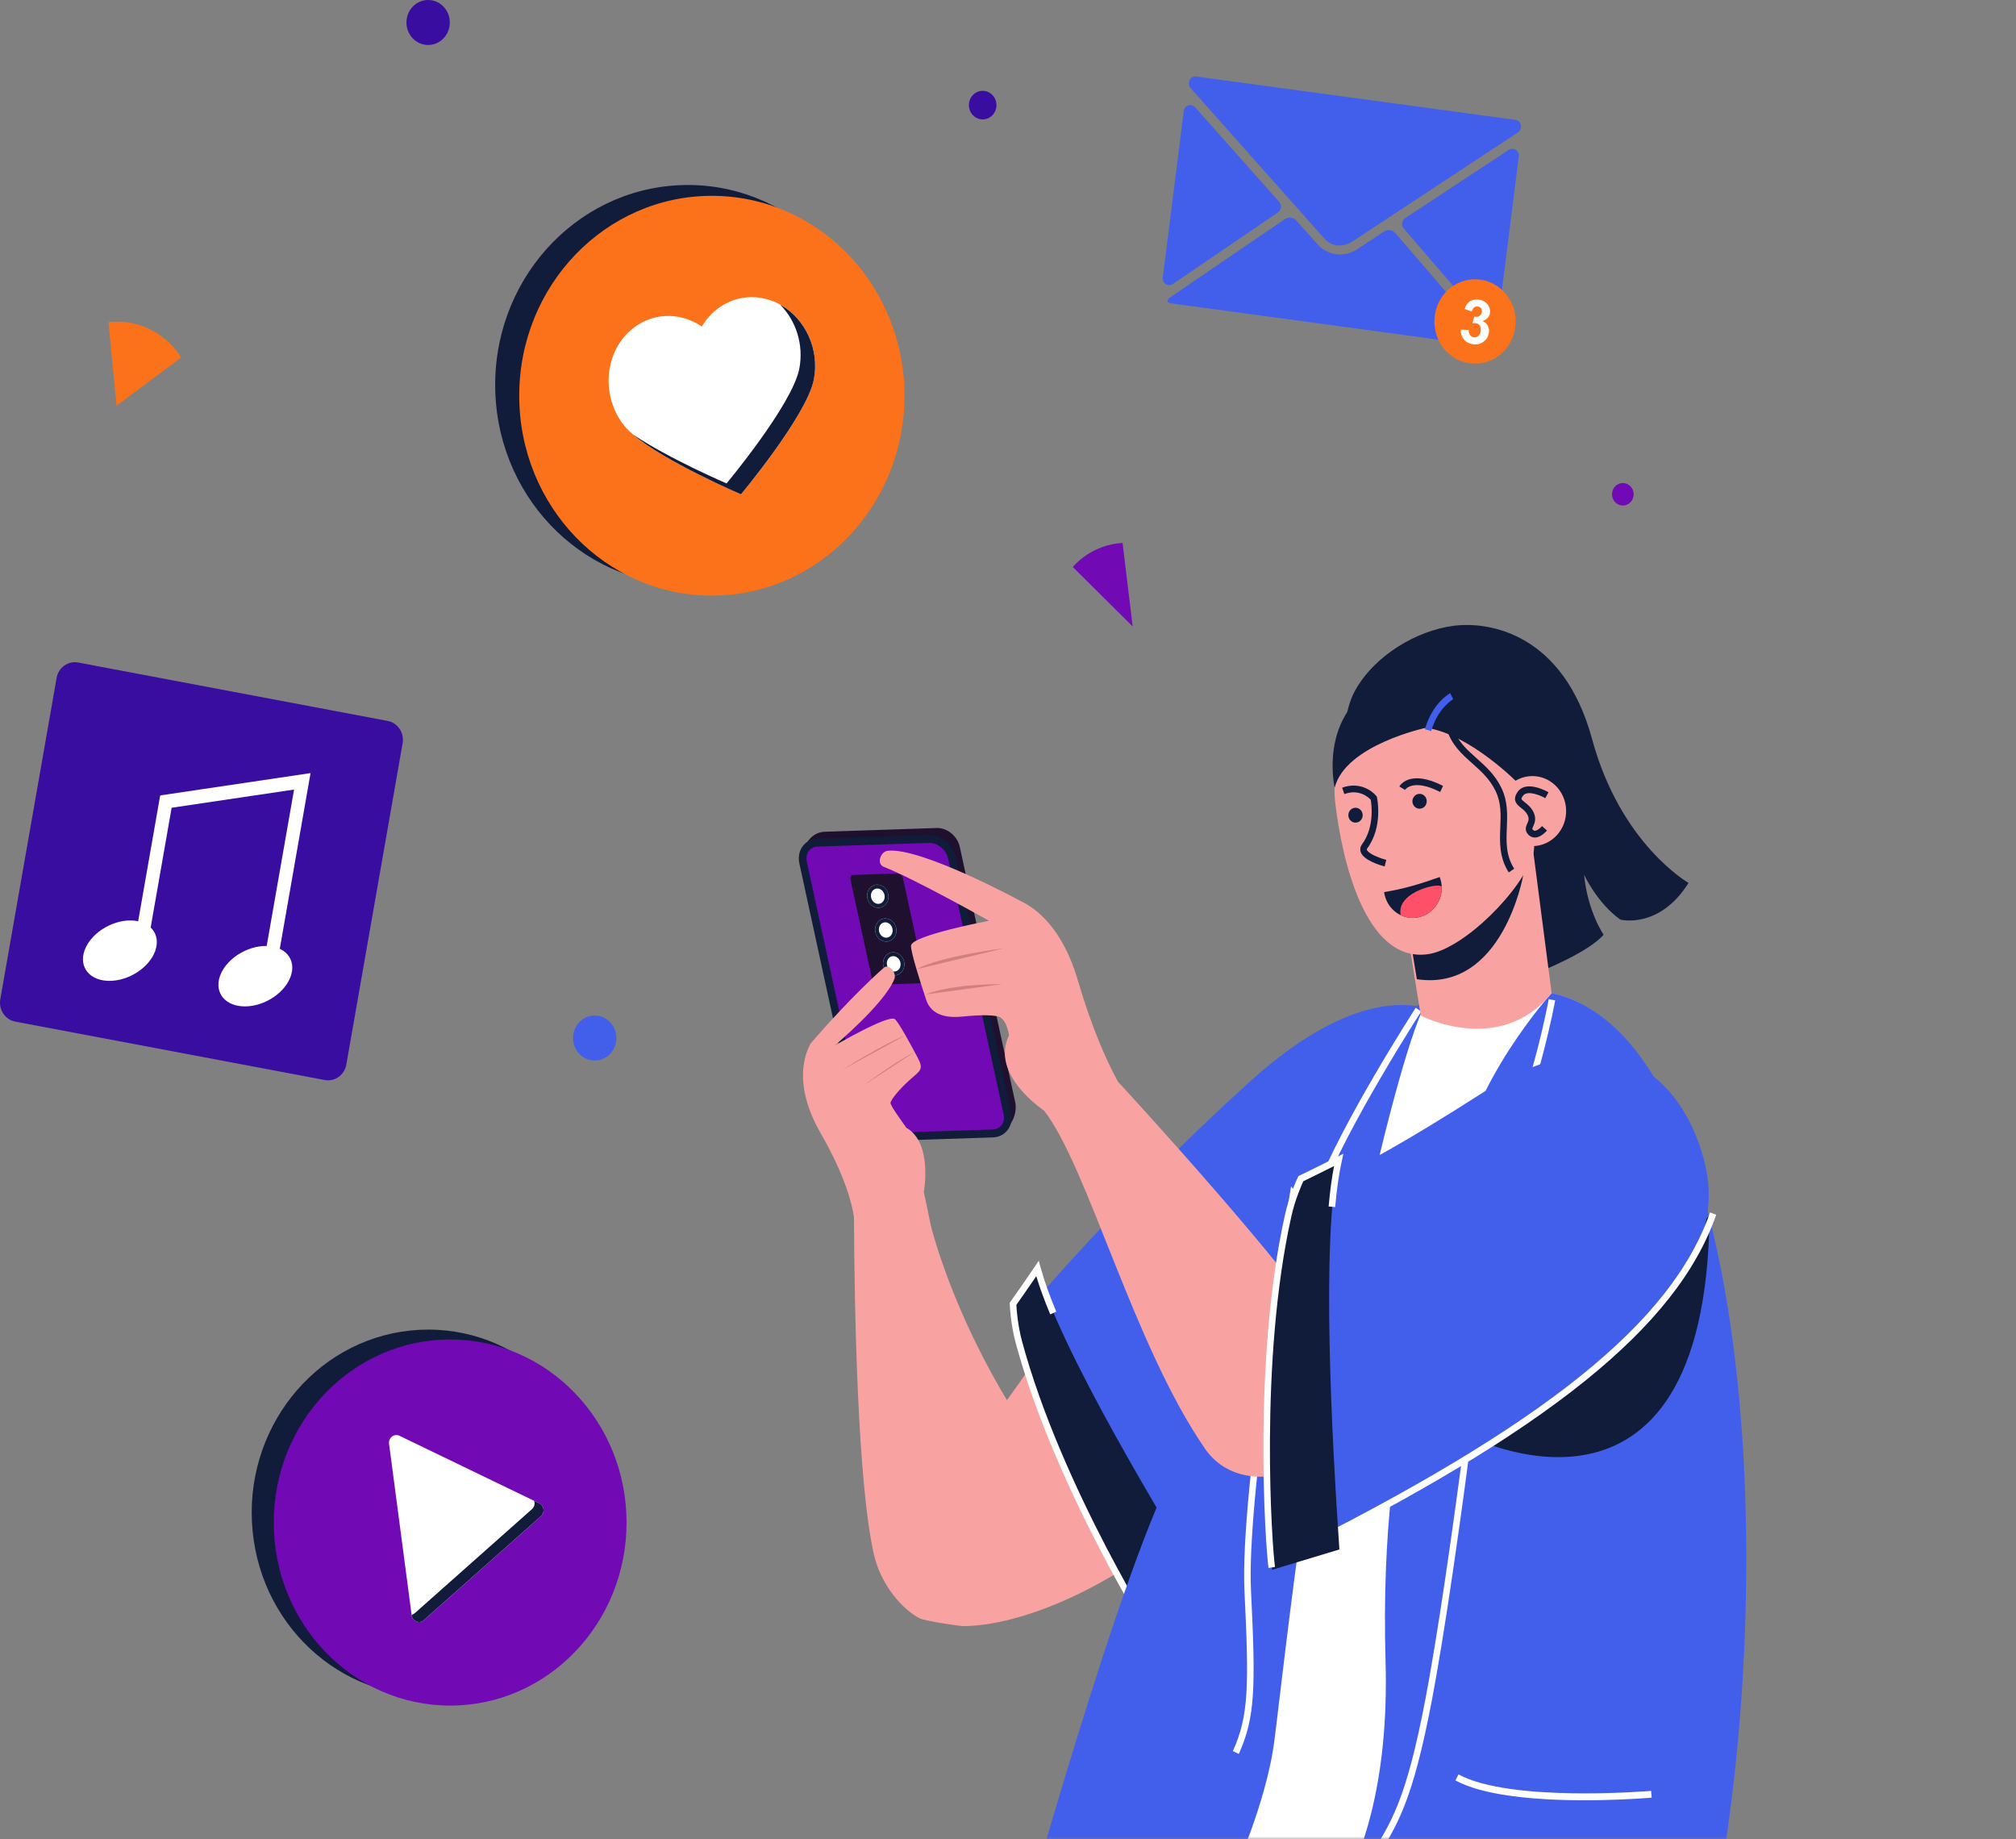 <svg width="364" height="332" viewBox="0 0 364 332" fill="none" xmlns="http://www.w3.org/2000/svg">
<rect x="0" y="0" width="364" height="332" fill="#808080" stroke="none"/>
<mask id="mask0_630_10041" style="mask-type:luminance" maskUnits="userSpaceOnUse" x="87" y="109" width="277" height="223">
<path d="M363.031 109.592H87.332V332H363.031V109.592Z" fill="white"/>
</mask>
<g mask="url(#mask0_630_10041)">
<path d="M201.454 314.092C181.098 360.732 189.114 421.771 193.222 438.959C199.497 465.21 234.247 457.741 246.542 445.93C269.453 423.922 265.346 352.783 264.127 336.992C261.304 300.434 214.79 283.532 201.454 314.092Z" fill="#390D9F"/>
<g opacity="0.4">
<path d="M218.283 318.093C236.672 370.3 224.779 413.813 228.888 431.002C235.163 457.253 263.457 460.439 275.753 448.628C298.664 426.62 294.557 355.481 293.338 339.691C290.514 303.131 207.183 286.584 218.283 318.093Z" fill="#101C3A"/>
</g>
<path d="M179.24 204.603L160.628 203.297C158.751 203.36 156.882 201.836 156.461 199.9L144.953 155.413C144.548 153.549 146.021 150.238 148.878 150.143L169.124 149.465C171.001 149.403 172.871 150.926 173.292 152.862L183.313 199.012C183.735 200.946 182.582 204.493 179.24 204.603Z" fill="#201030"/>
<path d="M179.24 204.604L159.196 205.268C157.319 205.331 155.449 203.807 155.03 201.871L145.007 155.722C144.601 153.857 145.687 152.281 147.445 152.112L167.693 151.435C169.57 151.373 171.438 152.897 171.859 154.833L181.882 200.981C182.302 202.917 181.117 204.542 179.24 204.604Z" fill="#7109B5"/>
<path d="M159.173 205.986C156.998 206.033 154.844 204.268 154.357 202.03L144.333 155.88C144.09 154.762 144.283 153.679 144.878 152.831C145.453 152.009 146.344 151.501 147.382 151.403L167.67 150.723C167.684 150.723 167.699 150.722 167.713 150.722C169.891 150.674 172.043 152.44 172.528 154.678L182.552 200.826C182.805 201.987 182.59 203.099 181.949 203.958C181.322 204.801 180.366 205.285 179.259 205.321L159.216 205.985C159.203 205.983 159.188 205.985 159.173 205.986ZM167.744 152.151C167.735 152.151 167.725 152.151 167.715 152.151L147.466 152.828C146.87 152.886 146.333 153.186 145.993 153.67C145.634 154.181 145.523 154.854 145.677 155.565L155.701 201.714C156.044 203.295 157.615 204.589 159.143 204.555C159.151 204.555 159.162 204.554 159.172 204.554L179.217 203.89C179.904 203.868 180.488 203.579 180.86 203.081C181.245 202.566 181.368 201.876 181.209 201.14L171.185 154.991C170.844 153.41 169.273 152.116 167.744 152.151Z" fill="#101C3A"/>
<path d="M166.471 177.488C166.657 177.482 166.812 177.41 166.906 177.282C167.006 177.148 167.036 176.962 166.992 176.758L163.042 158.566C162.936 158.074 162.427 157.657 161.954 157.672L153.992 157.939C153.826 157.958 153.694 158.031 153.609 158.153C153.516 158.284 153.489 158.466 153.531 158.664L157.482 176.856C157.588 177.348 158.096 177.765 158.569 177.75L166.471 177.488Z" fill="#201030"/>
<path d="M156.714 162.503C157.126 163.588 158.256 164.142 159.237 163.74C160.218 163.339 160.68 162.134 160.267 161.049C159.854 159.964 158.725 159.41 157.743 159.811C156.762 160.214 156.301 161.418 156.714 162.503Z" fill="white"/>
<path d="M158.383 160.39C158.916 160.379 159.418 160.748 159.632 161.309C159.767 161.666 159.77 162.05 159.64 162.39C159.516 162.714 159.284 162.96 158.987 163.082C158.863 163.132 158.733 163.16 158.598 163.162C158.065 163.175 157.563 162.805 157.349 162.244C157.076 161.524 157.365 160.728 157.994 160.471C158.118 160.42 158.249 160.393 158.383 160.39ZM158.368 159.681C158.16 159.685 157.949 159.727 157.744 159.811C156.763 160.213 156.301 161.418 156.713 162.503C157.039 163.362 157.816 163.888 158.613 163.871C158.822 163.865 159.033 163.824 159.238 163.74C160.219 163.339 160.681 162.134 160.268 161.049C159.941 160.19 159.165 159.664 158.368 159.681Z" fill="#101C3A"/>
<path d="M158.151 168.608C158.563 169.693 159.693 170.246 160.674 169.846C161.657 169.444 162.118 168.239 161.705 167.154C161.293 166.069 160.163 165.516 159.181 165.917C158.2 166.318 157.738 167.524 158.151 168.608Z" fill="white"/>
<path d="M159.821 166.494C160.354 166.482 160.856 166.852 161.07 167.414C161.205 167.77 161.208 168.153 161.078 168.493C160.954 168.817 160.722 169.064 160.425 169.185C160.301 169.236 160.17 169.263 160.037 169.266C159.502 169.278 159.001 168.908 158.787 168.347C158.514 167.626 158.803 166.833 159.432 166.574C159.556 166.525 159.687 166.497 159.821 166.494ZM159.806 165.787C159.597 165.791 159.386 165.833 159.181 165.916C158.2 166.318 157.738 167.524 158.152 168.608C158.477 169.467 159.254 169.993 160.051 169.976C160.259 169.971 160.471 169.929 160.675 169.845C161.657 169.444 162.118 168.239 161.706 167.154C161.378 166.294 160.601 165.769 159.806 165.787Z" fill="#101C3A"/>
<path d="M159.588 174.716C160.001 175.801 161.13 176.355 162.112 175.954C163.094 175.552 163.555 174.348 163.143 173.263C162.73 172.178 161.6 171.624 160.619 172.025C159.638 172.426 159.176 173.631 159.588 174.716Z" fill="white"/>
<path d="M161.258 172.602C161.792 172.591 162.293 172.96 162.507 173.521C162.78 174.242 162.491 175.036 161.862 175.294C161.738 175.345 161.607 175.371 161.473 175.374C160.94 175.387 160.438 175.016 160.224 174.455C159.95 173.736 160.24 172.941 160.869 172.683C160.994 172.634 161.125 172.606 161.258 172.602ZM161.243 171.894C161.034 171.899 160.823 171.941 160.619 172.025C159.638 172.427 159.176 173.631 159.588 174.716C159.915 175.575 160.692 176.101 161.489 176.085C161.697 176.079 161.908 176.038 162.113 175.954C163.095 175.552 163.556 174.348 163.144 173.263C162.817 172.404 162.04 171.876 161.243 171.894Z" fill="#101C3A"/>
<path d="M146.267 188.479C146.267 188.479 146.35 188.382 146.476 188.236C146.571 188.087 146.632 188.007 146.632 188.007C146.632 188.007 146.642 188.022 146.65 188.033C148.148 186.297 153.925 179.713 159.58 174.687C160.476 173.89 161.929 175.567 161.489 176.703C159.776 181.132 150.665 188.77 150.665 188.77C150.665 188.77 160.463 183.036 161.582 183.978C162.223 184.517 164.167 188.041 165.715 190.962C166.824 193.052 166.145 193.27 164.394 194.818C162.175 196.779 160.751 198.678 160.79 199.116C160.839 199.673 162.388 201.778 163.633 203.574C168.44 206.262 166.807 215.114 166.807 215.114L166.79 215.122C167.483 218.284 167.984 221.021 168.295 222.128C170.761 230.893 175.233 241.758 181.801 252.75C187.679 244.797 190.357 239.634 190.357 239.634C209.731 224.932 233.769 253.959 220.272 268.796C206.776 283.634 186.594 293.44 173.973 293.54C173.173 293.546 166.701 292.538 166.055 292.132C163.075 290.622 159.074 286.256 157.779 280.545C154.824 267.512 154.269 236.297 154.189 219.72C153.886 217.578 152.718 212.465 148.185 204.578C143.143 195.806 145.331 190.271 146.276 188.569C146.271 188.516 146.267 188.479 146.267 188.479Z" fill="#F8A3A2"/>
<path d="M165.177 189.882L155.887 195.955C155.887 195.955 161.493 191.74 165.177 189.882Z" fill="#D17F80"/>
<path d="M163.519 186.87L152.035 193.148C152.035 193.148 159.679 188.35 163.519 186.87Z" fill="#D17F80"/>
<path d="M233.854 324.627C233.707 400.087 233.304 415.846 237.413 433.033C243.688 459.283 271.982 462.469 284.278 450.658C307.188 428.651 303.082 357.512 301.863 341.721C299.04 305.164 233.918 291.081 233.854 324.627Z" fill="#390D9F"/>
<path d="M267.068 189.746C276.887 210.608 256.15 248.28 207.366 287.403C207.366 287.403 195.179 269.634 185.707 236.207C185.707 236.207 202.428 216.312 225.554 195.354C248.68 174.395 262.97 181.037 267.068 189.746Z" fill="#425FEC"/>
<path d="M187.327 228.99C185.254 232.055 182.91 235.357 182.91 235.357C182.91 235.357 183.013 238.751 183.965 242.28C191.852 271.525 211.048 299.87 211.048 299.87L220.001 290.598C209.507 273.66 191.247 243.299 187.327 228.99Z" fill="#101C3A"/>
<path d="M210.325 299.907C208.184 297.005 190.422 268.502 183.395 242.445C182.436 238.885 182.325 235.518 182.321 235.376L182.312 235.165L182.434 234.993C182.457 234.962 184.798 231.661 186.842 228.639L187.554 227.584L187.893 228.823C188.538 231.175 189.459 233.776 190.71 236.775L189.625 237.262C188.564 234.718 187.735 232.452 187.108 230.374C185.532 232.681 183.955 234.916 183.51 235.546C183.55 236.327 183.745 239.191 184.533 242.115C191.512 267.992 209.139 296.282 211.263 299.163L210.325 299.907Z" fill="white"/>
<path d="M280.156 179.273C318.17 187.679 321.304 297.371 294.72 356.679C294.72 356.679 246.042 363.169 192.055 329.04C192.055 329.04 201.477 278.536 216.838 267.09C216.838 267.09 227.921 213.43 244.009 193.634C260.098 173.839 271.319 177.319 280.156 179.273Z" fill="white"/>
<path d="M211.26 352.776C216.808 354.25 228.046 329.332 230.039 314.653C230.758 309.358 234.583 275.127 236.687 265.459C238.785 255.816 250.782 194.023 257.473 180.951C252.047 182.747 250.152 184.475 243.038 193.229C226.951 213.024 223.905 245.474 212.936 263.674C202.91 280.312 182.906 353.177 182.906 353.177C194.491 351.835 204.126 350.757 211.26 352.776Z" fill="#425FEC"/>
<path d="M223.678 316.613L222.605 316.099C225.454 309.717 225.546 304.597 224.694 287.156C223.815 269.153 232.802 216.037 232.893 215.503L233.121 214.159L233.937 215.229C235.397 217.14 237.31 219.637 238.721 221.459C238.168 219.371 237.58 216.858 237.332 215.778L237.289 215.591L237.356 215.412C242.087 202.868 255.486 182.124 255.619 181.916L256.6 182.599C256.466 182.805 243.267 203.243 238.523 215.679C239.385 219.407 240.43 223.474 240.711 223.952L240.999 224.439L240.58 224.829C240.377 224.979 240.254 225.073 239.764 224.589L239.717 224.615C239.693 224.575 239.666 224.522 239.638 224.46C238.873 223.653 237.334 221.65 233.828 217.061C232.435 225.47 225.077 270.831 225.872 287.092C226.738 304.777 226.637 309.984 223.678 316.613Z" fill="white"/>
<path d="M280.169 179.247C280.169 179.247 265.461 195.404 263.164 212.237C260.49 231.837 248.825 253.071 250.167 299.768C251.444 344.192 230.454 354.83 230.039 355.282C257.508 372.16 306.263 359.157 306.263 359.157C322.737 296.157 318.183 187.652 280.169 179.247Z" fill="#425FEC"/>
<path d="M244.134 343.932L243.059 343.425C244.926 339.172 246.6 336.431 248.076 334.012C251.62 328.201 254.421 323.612 258.123 302.593C263.035 274.715 268.874 224.257 269.668 217.334L265.327 217.98L269.803 212.436C276.748 196.475 279.604 180.523 279.631 180.364L280.794 180.585C280.766 180.745 277.873 196.897 270.846 213.018L270.76 213.159L268.213 216.313L271.019 215.896L270.93 216.687C270.866 217.247 264.544 272.952 259.285 302.816C255.539 324.07 252.685 328.746 249.072 334.67C247.547 337.169 245.966 339.755 244.134 343.932Z" fill="white"/>
<path d="M308.66 219.456L265.062 259.155C265.062 259.155 308.024 281.388 308.66 219.456Z" fill="#101C3A"/>
<path d="M244.619 124.747C240.729 131.837 242.195 149.911 252.658 161.884C263.121 173.857 257.987 182.43 257.987 182.43C257.987 182.43 284.202 174.871 289.536 168.735C289.536 168.735 286.645 164.521 286.016 157.897C286.016 157.897 288.381 163.045 292.561 166C292.561 166 299.574 167.821 304.875 159.376C304.875 159.376 292.617 152.422 287.463 133.428C282.308 114.435 269.019 112.114 262.44 112.968C255.864 113.823 248.187 118.245 244.619 124.747Z" fill="#101C3A"/>
<path d="M252.332 157.373L256.531 183.345C256.531 183.345 270.829 190.776 280.154 179.272L276.752 153.035L252.332 157.373Z" fill="#F8A3A2"/>
<path d="M254.441 168.346L255.822 176.761C271.335 179.088 275.025 158.006 275.025 158.006C258.292 161.303 254.441 168.346 254.441 168.346Z" fill="#101C3A"/>
<path d="M257.816 172.248C264.277 171.348 274.954 160.651 276.818 154.167C277.482 151.857 276.401 146.097 275.208 143.403C271.452 134.962 268.326 127.269 261.447 125.725C258.549 125.082 255.806 125.437 253.321 126.32C245.133 129.258 240.047 136.001 241.088 144.917C242.255 154.922 246.424 173.837 257.816 172.248Z" fill="#F8A3A2"/>
<path d="M250.007 156.406C249.376 156.242 246.204 155.347 245.685 153.811C245.571 153.475 245.522 152.956 245.934 152.394C248.206 149.295 247.642 145.197 247.497 144.361C247.085 143.925 245.361 142.359 242.731 143.345L242.332 142.192C245.375 141.07 247.686 142.675 248.496 143.681L248.588 143.795L248.619 143.939C248.666 144.154 249.733 149.237 246.872 153.137C246.76 153.292 246.784 153.363 246.799 153.405C247.006 154.016 248.774 154.821 250.294 155.218L250.007 156.406Z" fill="#101C3A"/>
<path d="M274.204 141.488C274.204 141.488 265.514 132.537 257.499 131.37C257.499 131.37 242.95 134.444 240.985 142.187C240.985 142.187 237.188 125.788 253.744 121.637C269.844 117.601 275.083 134.439 274.204 141.488Z" fill="#101C3A"/>
<path d="M258.411 131.985L257.277 131.639C258.616 126.925 261.701 125.199 261.832 125.128L262.383 126.212C262.354 126.228 259.602 127.794 258.411 131.985Z" fill="#425FEC"/>
<path d="M270.591 146.537C270.658 150.028 273.437 152.802 276.802 152.733C280.165 152.665 282.84 149.78 282.773 146.289C282.709 142.799 279.927 140.025 276.563 140.094C273.199 140.162 270.525 143.047 270.591 146.537Z" fill="#F8A3A2"/>
<path d="M277.589 151.122C277.461 151.157 277.33 151.179 277.197 151.185C276.741 151.206 276.321 151.04 275.982 150.702C275.191 149.914 275.533 149.151 275.759 148.647C275.975 148.164 276.145 147.783 275.802 147.105C275.509 146.526 275.057 146.168 274.621 145.821C273.942 145.287 272.922 144.477 274.042 142.908C275.595 140.738 279.429 142.92 279.591 143.013L279.016 144.084C278.22 143.624 275.768 142.559 274.992 143.639C274.565 144.235 274.593 144.259 275.338 144.847C275.825 145.234 276.434 145.715 276.85 146.535C277.463 147.75 277.082 148.601 276.83 149.162C276.618 149.637 276.624 149.644 276.801 149.818C276.906 149.925 277.009 149.968 277.145 149.961C277.597 149.941 278.197 149.384 278.419 149.121L279.312 149.922C279.221 150.03 278.49 150.878 277.589 151.122Z" fill="#101C3A"/>
<path d="M260.03 142.965C255.056 140.427 253.695 142.567 253.683 142.589L252.66 141.972C252.734 141.84 254.503 138.777 260.549 141.865L260.03 142.965Z" fill="#101C3A"/>
<path d="M249.906 161.032C250.279 163.708 252.5 165.747 255.174 165.693C258.069 165.633 260.37 163.151 260.314 160.147C260.301 159.499 260.157 158.891 259.944 158.318C256.646 159.501 253.284 160.52 249.906 161.032Z" fill="#101C3A"/>
<path d="M252.874 165.018C252.883 165.08 252.894 165.141 252.904 165.202C253.596 165.529 254.363 165.709 255.173 165.693C258.068 165.633 260.369 163.152 260.313 160.147C260.295 159.149 252.215 160.862 252.874 165.018Z" fill="#FF5069"/>
<path d="M272.409 157.486C270.665 154.718 270.779 151.99 270.889 149.351C270.983 147.089 271.072 144.952 270.04 142.798C268.999 140.625 267.378 139.182 265.811 137.786C263.964 136.141 262.053 134.44 261.227 131.612L262.357 131.256C263.084 133.743 264.782 135.256 266.581 136.857C268.238 138.333 269.951 139.858 271.097 142.254C272.265 144.691 272.165 147.088 272.069 149.406C271.962 151.963 271.863 154.379 273.396 156.817L272.409 157.486Z" fill="#101C3A"/>
<path d="M257.604 144.543C257.657 145.281 257.123 145.926 256.409 145.98C255.697 146.036 255.077 145.48 255.023 144.741C254.971 144.003 255.506 143.358 256.218 143.304C256.93 143.248 257.552 143.803 257.604 144.543Z" fill="#101C3A"/>
<path d="M246.038 147.054C246.091 147.793 245.555 148.438 244.843 148.492C244.13 148.547 243.509 147.992 243.457 147.253C243.403 146.513 243.938 145.87 244.651 145.815C245.364 145.76 245.984 146.314 246.038 147.054Z" fill="#101C3A"/>
<path d="M240.345 241.304C232.867 229.073 205.265 198.963 201.861 195.265C200.137 192.14 197.342 186.264 194.643 177.056C191.906 167.729 187.297 164.073 184.267 162.643C183.828 162.405 166.281 152.924 160.287 153.576C158.962 153.72 158.213 155.958 159.587 156.488C164.941 158.554 178.567 166.213 178.567 166.213C178.567 166.213 164.59 168.853 164.49 170.707C164.432 171.768 165.93 176.567 167.225 180.483C168.151 183.286 170.959 183.802 173.8 183.507C177.24 183.149 179.841 183.194 180.621 183.662C181.55 184.22 181.988 185.755 182.19 186.875C182.172 186.917 182.156 186.963 182.136 187.005C179.214 193.255 186.232 198.881 188.538 200.512C196.459 210.756 204.65 242.81 217.591 261.542C226.343 274.212 252.539 261.252 240.345 241.304Z" fill="#F8A3A2"/>
<path d="M167.109 179.519L180.962 177.645C180.962 177.645 171.833 177.558 167.109 179.519Z" fill="#D17F80"/>
<path d="M165.434 174.971L181.3 171.177C181.3 171.177 169.952 172.546 165.434 174.971Z" fill="#D17F80"/>
<path d="M272.357 324.129C268.628 323.583 265.233 322.721 262.789 321.393L263.338 320.308C272.737 325.418 297.867 323.302 298.118 323.28L298.219 324.501C297.435 324.569 283.425 325.747 272.357 324.129Z" fill="white"/>
<path d="M307.842 210.1C313.232 232.633 286.324 252.8 231.309 281.579C231.309 281.579 225.446 257.984 234.673 215.17C234.673 215.17 241.013 214.352 267.137 197.608C293.261 180.865 304.762 197.22 307.842 210.1Z" fill="#425FEC"/>
<path d="M232.178 281.791L231.668 280.686C278.756 257.288 301.811 238.8 308.758 218.866L309.868 219.282C302.806 239.547 279.572 258.241 232.178 281.791Z" fill="white"/>
<path d="M241.703 209.383C238.468 211.038 234.882 212.767 234.882 212.767C234.882 212.767 233.401 215.794 232.601 219.365C225.977 248.945 229.689 283.373 229.689 283.373L241.833 279.703C240.474 259.616 238.516 223.886 241.703 209.383Z" fill="#101C3A"/>
<path d="M229.037 283.044C228.503 279.429 226.127 245.562 232.024 219.225C232.832 215.625 234.292 212.616 234.355 212.49L234.447 212.3L234.633 212.212C234.668 212.194 238.25 210.465 241.442 208.832L242.555 208.264L242.28 209.518C241.754 211.905 241.359 214.644 241.068 217.896L239.892 217.783C240.139 215.026 240.461 212.624 240.873 210.486C238.422 211.725 236.005 212.9 235.322 213.23C234.996 213.935 233.839 216.545 233.178 219.501C227.32 245.655 229.677 279.27 230.207 282.857L229.037 283.044Z" fill="white"/>
</g>
<path d="M80.494 305.939C97.997 304.108 110.755 287.904 108.991 269.745C107.227 251.586 91.608 238.349 74.105 240.18C56.603 242.01 43.844 258.215 45.609 276.374C47.373 294.533 62.992 307.769 80.494 305.939Z" fill="#101C3A"/>
<path d="M113.127 274.839C113.127 293.088 98.866 307.884 81.276 307.884C63.685 307.884 49.426 293.088 49.426 274.839C49.426 256.588 63.686 241.793 81.276 241.793C98.866 241.793 113.127 256.588 113.127 274.839Z" fill="#7109B5"/>
<path d="M97.376 271.378L72.136 259.184C71.177 258.721 70.104 259.541 70.247 260.629L74.331 291.601C74.474 292.688 75.721 293.18 76.524 292.466L97.68 273.689C98.419 273.033 98.257 271.804 97.376 271.378Z" fill="white"/>
<path d="M97.679 273.683L76.517 292.466C75.713 293.182 74.479 292.69 74.334 291.603L74.32 291.513C74.521 291.453 74.722 291.349 74.894 291.2L96.056 272.417C96.487 272.03 96.616 271.434 96.444 270.927L97.376 271.375C98.254 271.806 98.411 273.028 97.679 273.683Z" fill="#101C3A"/>
<path d="M125.522 105.538C144.717 104.775 159.681 88.012 158.945 68.098C158.21 48.183 142.053 32.658 122.857 33.422C103.662 34.185 88.698 50.947 89.434 70.862C90.169 90.776 106.326 106.301 125.522 105.538Z" fill="#101C3A"/>
<path d="M163.309 71.432C163.309 91.361 147.738 107.515 128.529 107.515C109.322 107.515 93.75 91.36 93.75 71.432C93.75 51.503 109.321 35.349 128.529 35.349C147.738 35.349 163.309 51.503 163.309 71.432Z" fill="#FC721A"/>
<path d="M138.401 53.99C133.728 52.747 129.121 54.884 126.706 58.946C122.644 56.16 117.307 56.376 113.59 59.863C109.022 64.149 108.631 71.752 112.716 76.847C116.802 81.94 133.797 89.226 133.797 89.226C133.797 89.226 145.635 75.042 146.921 68.579C148.207 62.116 144.394 55.585 138.401 53.99Z" fill="white"/>
<path d="M146.925 68.575C145.624 75.049 133.788 89.232 133.788 89.232C133.788 89.232 120.055 83.344 114.316 78.448C120.807 82.824 131.185 87.264 131.185 87.264C131.185 87.264 143.021 73.08 144.307 66.607C145.168 62.248 143.726 57.872 140.858 54.993C145.388 57.482 148.023 63.06 146.925 68.575Z" fill="#101C3A"/>
<path d="M19.759 58.129L19.582 58.146L21.049 73.231L32.68 64.557L32.285 63.895C29.491 59.962 24.804 57.612 19.759 58.129Z" fill="#FC721A"/>
<path d="M204.513 113.086L202.687 98.016C202.684 98.016 202.683 98.017 202.681 98.017L201.776 98.086C200.573 98.248 199.33 98.565 198.036 99.157C196.361 99.92 194.895 101.014 193.691 102.342L204.513 113.086Z" fill="#7109B5"/>
<path d="M81.215 4.061C81.215 6.304 79.462 8.122 77.301 8.122C75.138 8.122 73.387 6.304 73.387 4.061C73.387 1.819 75.138 0 77.301 0C79.462 0 81.215 1.819 81.215 4.061Z" fill="#390D9F"/>
<path d="M111.297 187.378C111.297 189.622 109.544 191.439 107.383 191.439C105.221 191.439 103.469 189.622 103.469 187.378C103.469 185.135 105.221 183.317 107.383 183.317C109.543 183.318 111.297 185.136 111.297 187.378Z" fill="#425FEC"/>
<path d="M294.968 89.227C294.968 90.348 294.091 91.257 293.011 91.257C291.93 91.257 291.055 90.348 291.055 89.227C291.055 88.106 291.93 87.196 293.011 87.196C294.091 87.196 294.968 88.106 294.968 89.227Z" fill="#7109B5"/>
<path d="M179.915 18.975C179.915 20.399 178.801 21.554 177.428 21.554C176.055 21.554 174.941 20.399 174.941 18.975C174.941 17.55 176.054 16.395 177.428 16.395C178.802 16.395 179.915 17.55 179.915 18.975Z" fill="#390D9F"/>
<path d="M2.751 184.417L58.637 194.96C60.458 195.303 62.201 194.052 62.532 192.162L72.695 134.181C73.026 132.292 71.819 130.482 69.998 130.139L14.113 119.595C12.292 119.252 10.548 120.504 10.217 122.393L0.055 180.374C-0.276 182.265 0.932 184.074 2.751 184.417Z" fill="#390D9F"/>
<path d="M49.861 175.023L47.485 174.575L53.096 142.529L30.988 145.812L26.669 170.478L24.293 170.032L28.922 143.588L56.07 139.556L49.861 175.023Z" fill="white"/>
<path d="M52.458 173.164C53.572 175.661 51.629 179.051 48.119 180.737C44.61 182.422 40.861 181.765 39.748 179.269C38.634 176.772 40.576 173.383 44.086 171.697C47.596 170.012 51.345 170.669 52.458 173.164Z" fill="white"/>
<path d="M28.002 168.556C29.116 171.053 27.174 174.443 23.663 176.129C20.153 177.814 16.404 177.157 15.291 174.661C14.177 172.165 16.119 168.775 19.63 167.089C23.138 165.404 26.887 166.06 28.002 168.556Z" fill="white"/>
<path d="M239.077 43.011L214.973 15.898C214.24 15.074 214.852 13.674 215.925 13.807C215.933 13.807 215.941 13.808 215.949 13.81L273.631 21.639C273.64 21.64 273.648 21.641 273.656 21.642C274.726 21.801 274.969 23.317 274.057 23.918L244.325 43.498C242.38 44.788 240.312 44.507 239.077 43.011Z" fill="#425FEC"/>
<path d="M230.759 38.33L211.784 51.263C210.932 51.843 209.82 51.119 209.952 50.072L213.738 20.049C213.869 19.011 215.107 18.604 215.791 19.373L230.982 36.464C231.478 37.023 231.373 37.912 230.759 38.33Z" fill="#425FEC"/>
<path d="M268.921 62.26C268.846 62.407 268.635 62.487 268.347 62.489L211.301 54.747C211.023 54.667 210.839 54.534 210.804 54.372C210.764 54.184 210.894 53.978 211.162 53.756C211.242 53.692 211.347 53.623 211.461 53.548L231.989 39.558C232.654 39.108 233.537 39.22 234.077 39.825L237.838 44.049C238.764 45.088 239.975 45.709 241.243 45.882C242.51 46.055 243.834 45.776 244.987 45.02L249.878 41.803C250.55 41.363 251.431 41.491 251.961 42.103L268.491 61.288C268.583 61.391 268.667 61.485 268.727 61.569C268.932 61.854 269.006 62.088 268.921 62.26Z" fill="#425FEC"/>
<path d="M274.223 28.257L270.479 57.946C270.347 58.993 269.093 59.395 268.414 58.609L253.451 41.243C252.962 40.676 253.08 39.788 253.699 39.38L272.407 27.057C273.259 26.495 274.354 27.22 274.223 28.257Z" fill="#425FEC"/>
<path d="M273.573 59.224C272.937 63.377 269.177 66.209 265.173 65.549C261.169 64.89 258.44 60.988 259.076 56.834C259.712 52.681 263.473 49.848 267.476 50.509C271.478 51.169 274.207 55.071 273.573 59.224Z" fill="#FC721A"/>
<path d="M263.753 59.503L265.185 59.558C265.173 59.937 265.251 60.241 265.417 60.47C265.583 60.699 265.806 60.836 266.085 60.882C266.384 60.932 266.654 60.856 266.895 60.653C267.136 60.451 267.288 60.15 267.349 59.75C267.407 59.371 267.354 59.056 267.193 58.801C267.031 58.547 266.808 58.397 266.525 58.35C266.339 58.32 266.112 58.321 265.842 58.352L266.19 57.152C266.581 57.227 266.893 57.189 267.129 57.035C267.364 56.882 267.507 56.65 267.554 56.339C267.594 56.075 267.551 55.852 267.424 55.669C267.296 55.487 267.106 55.376 266.855 55.335C266.607 55.294 266.381 55.348 266.178 55.498C265.976 55.648 265.828 55.891 265.739 56.227L264.437 55.771C264.603 55.312 264.801 54.955 265.033 54.702C265.264 54.448 265.559 54.269 265.92 54.161C266.281 54.053 266.67 54.034 267.086 54.103C267.799 54.22 268.335 54.551 268.694 55.093C268.989 55.537 269.099 56.002 269.024 56.489C268.919 57.178 268.472 57.668 267.682 57.96C268.102 58.128 268.415 58.401 268.624 58.78C268.833 59.159 268.9 59.586 268.828 60.061C268.723 60.751 268.389 61.299 267.829 61.704C267.27 62.11 266.628 62.253 265.905 62.134C265.219 62.021 264.683 61.723 264.294 61.239C263.904 60.755 263.725 60.176 263.753 59.503Z" fill="white"/>
</svg>
